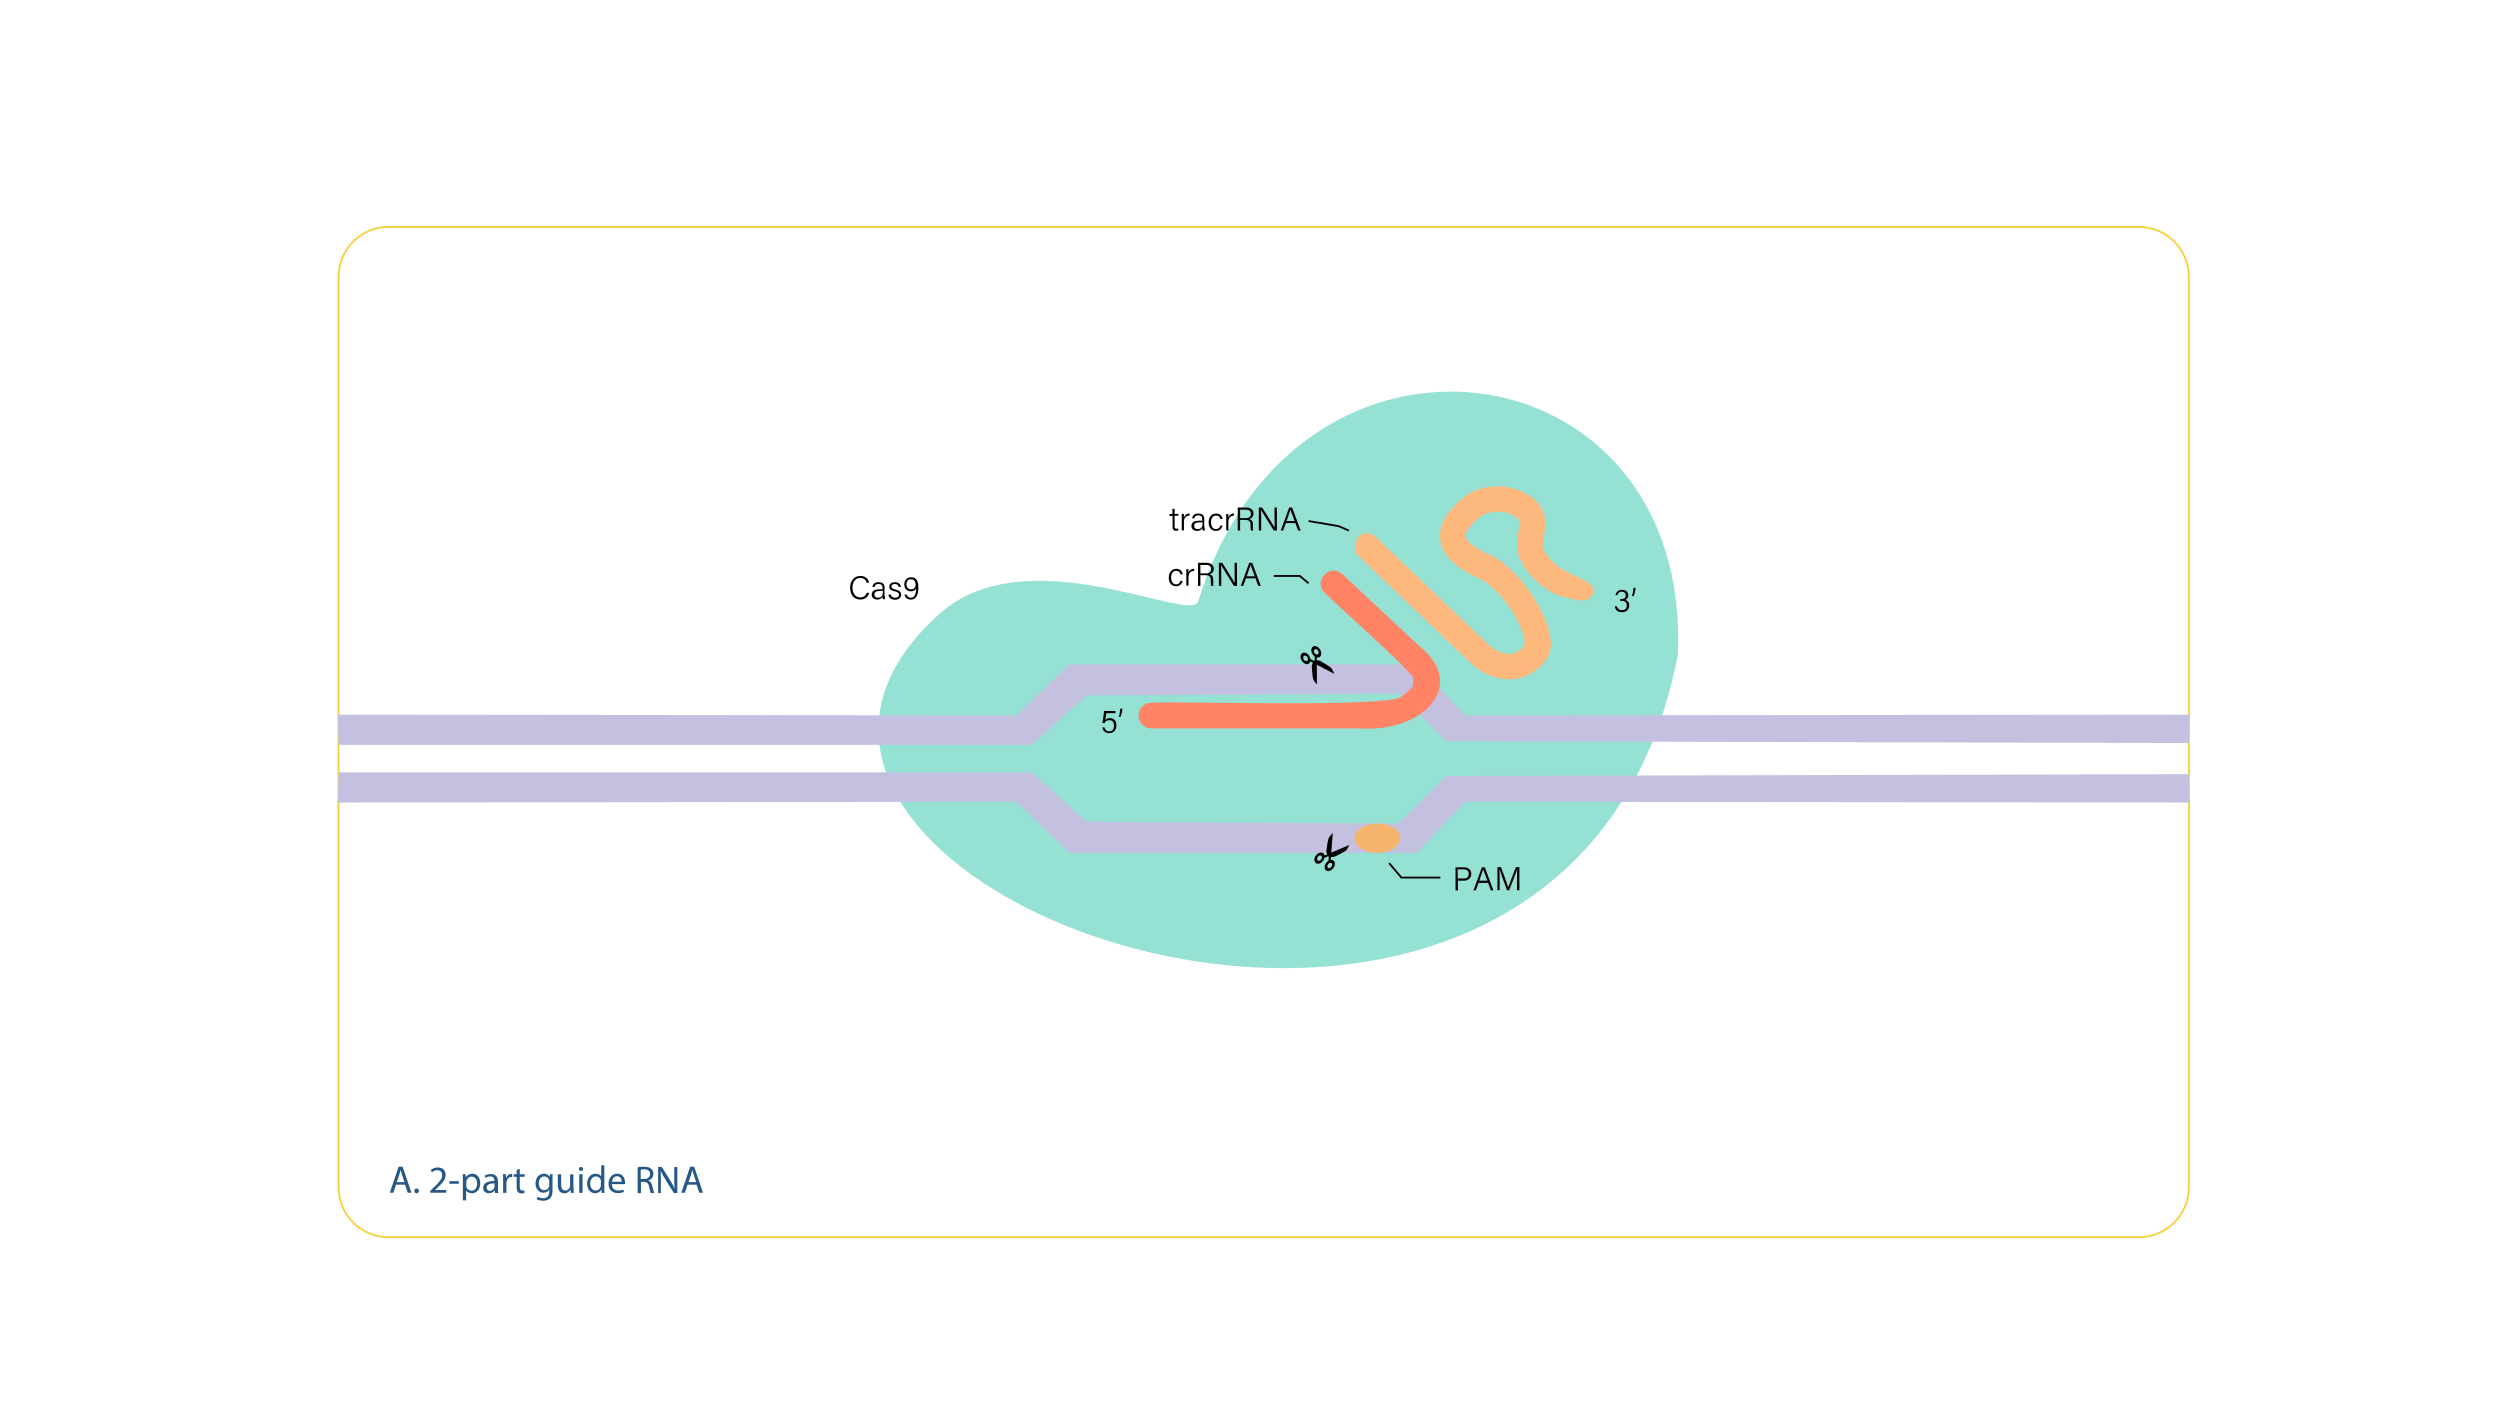 <?xml version="1.0" encoding="utf-8"?>
<!-- Generator: Adobe Illustrator 25.2.1, SVG Export Plug-In . SVG Version: 6.00 Build 0)  -->
<svg version="1.1" xmlns="http://www.w3.org/2000/svg" xmlns:xlink="http://www.w3.org/1999/xlink" x="0px" y="0px"
	 viewBox="0 0 1366 768" style="enable-background:new 0 0 1366 768;" xml:space="preserve">
<style type="text/css">
	.st0{fill:none;stroke:#F4D03F;stroke-miterlimit:10;}
	.st1{fill:#A7E8ED;}
	.st2{fill:#95E1D3;}
	.st3{fill:#C4C1E0;stroke:#C4C1E0;stroke-miterlimit:10;}
	.st4{fill:#F4B46A;}
	.st5{fill:none;}
	.st6{fill:#255887;}
	.st7{fill:#FDB87D;}
	.st8{fill:none;stroke:#000000;stroke-miterlimit:10;}
	.st9{fill:#FF8364;}
</style>
<symbol  id="剪切" viewBox="-27.8 -32 55.5 64">
	<path d="M16.3-9c-2.4,0-4.7-0.8-6.5-2L5.8-6.4c2.9,1.1,6,2.8,7.7,5.1c4,5.3,13.2,18,14,21.5c0.8,3.5-1.2,11.8-1.2,11.8L0,0.6
		L-26.4,32c0,0-2-8.2-1.2-11.8c0.8-3.5,10-16.2,14-21.5c1.8-2.3,4.8-4,7.7-5.1L-9.8-11c-1.9,1.3-4.1,2-6.5,2
		c-6.4,0-11.5-5.1-11.5-11.5c0-6.3,5.1-11.5,11.5-11.5c6.4,0,11.5,5.2,11.5,11.5c0,2.2-0.6,4.2-1.6,5.9l5.2,6.2c0,0,0.4,0.1,1.2,0.2
		c0.7-0.2,1.2-0.2,1.2-0.2l5.2-6.2c-1-1.7-1.6-3.7-1.6-5.9C4.8-26.8,9.9-32,16.3-32c6.4,0,11.5,5.2,11.5,11.5
		C27.8-14.1,22.6-9,16.3-9z M-16.3-26c-3,0-5.5,2.5-5.5,5.5s2.5,5.5,5.5,5.5s5.5-2.5,5.5-5.5S-13.2-26-16.3-26z M16.3-26
		c-3,0-5.5,2.5-5.5,5.5s2.5,5.5,5.5,5.5c3,0,5.5-2.5,5.5-5.5S19.3-26,16.3-26z"/>
</symbol>
<g id="图层_2">
	<path class="st0" d="M1168.7,676H212.3c-15.1,0-27.3-12.2-27.3-27.3V151.3c0-15.1,12.2-27.3,27.3-27.3h956.4
		c15.1,0,27.3,12.2,27.3,27.3v497.4C1196,663.8,1183.8,676,1168.7,676z"/>
</g>
<g id="图层_1">
	<path class="st1" d="M854.9,389.4"/>
	<path class="st2" d="M916.5,359.1C855,672,347.1,484.9,513.2,335.5c47.8-43,137.7,5.6,141.5-6.9c52.8-172.2,270.9-140.9,262,30.5"
		/>
</g>
<g id="图层_3">
	<polygon class="st3" points="1195.5,405.5 790.5,404.5 764.5,378.5 593.5,379.5 563.5,406.5 185.5,406.5 185,391 555.6,391.4 
		584.5,363.5 774.1,363.5 800.2,391.4 1196,391 	"/>
	<g>
		<g>
			<path d="M609.5,389.7h-5c-0.1,1.1-0.4,3.1-0.6,3.8c0.5-0.6,1.3-1.1,2.6-1.1c2.1,0,3.5,1.4,3.5,3.9c0,2.3-1.2,4.3-3.9,4.3
				c-2,0-3.5-1.2-3.8-3.1h1.2c0.3,1.2,1.1,2.1,2.6,2.1c1.8,0,2.6-1.2,2.6-3.2c0-1.6-0.7-2.9-2.5-2.9c-1.6,0-2.2,0.6-2.7,1.7
				l-1.2-0.3c0.4-1.6,0.8-4.9,1-6.4h6.2L609.5,389.7z"/>
			<path d="M611.3,391.7c0.5-1.5,0.8-3.5,0.8-4.5h1.2c-0.1,1.4-0.6,3.5-1,4.5H611.3z"/>
		</g>
	</g>
</g>
<g id="图层_3_x5F_复制">
	<polygon class="st3" points="1195.5,423.5 790.5,424.5 764.5,450.5 593.5,449.5 563.5,422.5 185.5,422.5 185,438 555.6,437.6 
		584.5,465.5 774.1,465.5 800.2,437.6 1196,438 	"/>
</g>
<g id="图层_5">
	<ellipse class="st4" cx="752.5" cy="458" rx="12.5" ry="8"/>
	<line class="st5" x1="782" y1="313" x2="855" y2="311"/>
	<g>
		<g>
			<path d="M646.2,317.4c-0.4,1.6-1.5,2.9-3.6,2.9c-2.4,0-4-1.7-4-4.7c0-2.5,1.4-4.8,4.1-4.8c2.4,0,3.4,1.7,3.5,3H645
				c-0.2-1-0.9-1.9-2.3-1.9c-1.8,0-2.8,1.5-2.8,3.7c0,2.1,1,3.7,2.7,3.7c1.2,0,2-0.6,2.4-1.9H646.2z"/>
			<path d="M648.2,313.5c0-1.4,0-2.1,0-2.5h1.2c0,0.3,0,0.9,0,1.9c0.5-1.3,1.6-2.1,3.1-2.2v1.2c-1.9,0.1-3.1,1.2-3.1,3.5v4.6h-1.2
				V313.5z"/>
			<path d="M655.9,314.4v5.7h-1.3v-12.6h4.7c2.5,0,3.9,1.4,3.9,3.3c0,1.6-0.9,2.6-2.3,3c1.2,0.3,2,1.1,2,3.3v0.5
				c0,0.9-0.1,2,0.2,2.5h-1.3c-0.2-0.5-0.2-1.5-0.2-2.7v-0.3c0-1.9-0.6-2.8-2.9-2.8H655.9z M655.9,313.3h2.9c2.1,0,3-0.8,3-2.3
				c0-1.5-0.9-2.3-2.8-2.3h-3.1V313.3z"/>
			<path d="M666,320.1v-12.6h1.8c1.9,3,6.2,9.7,6.9,11h0c-0.1-1.7-0.1-3.6-0.1-5.7v-5.3h1.3v12.6h-1.7c-1.8-2.8-6.2-9.9-7-11.3h0
				c0.1,1.6,0.1,3.5,0.1,5.8v5.5H666z"/>
			<path d="M680.8,316l-1.5,4.1H678l4.6-12.6h1.6l4.7,12.6h-1.4L686,316H680.8z M685.6,314.9c-1.3-3.5-2-5.3-2.3-6.2h0
				c-0.3,1-1.1,3.2-2.1,6.2H685.6z"/>
		</g>
	</g>
	<g>
		<g>
			<path d="M474.9,324c-0.6,2.1-2.1,3.6-4.8,3.6c-3.7,0-5.6-2.9-5.6-6.4c0-3.4,1.9-6.5,5.6-6.5c2.8,0,4.4,1.6,4.8,3.7h-1.3
				c-0.5-1.5-1.5-2.6-3.6-2.6c-3,0-4.2,2.7-4.2,5.3c0,2.6,1.2,5.3,4.3,5.3c2,0,3-1.1,3.5-2.5H474.9z"/>
			<path d="M483.5,325.6c0,0.8,0.1,1.6,0.1,1.8h-1.2c-0.1-0.2-0.1-0.6-0.2-1.3c-0.3,0.6-1.1,1.5-2.9,1.5c-2.1,0-3-1.4-3-2.7
				c0-2,1.6-2.9,4.3-2.9c0.7,0,1.3,0,1.6,0v-0.9c0-0.9-0.3-2-2.2-2c-1.7,0-1.9,0.9-2.1,1.6h-1.2c0.1-1.1,0.8-2.6,3.3-2.6
				c2.1,0,3.3,0.9,3.3,2.9V325.6z M482.4,322.9c-0.3,0-1.1,0-1.6,0c-1.9,0-3,0.5-3,1.9c0,1.1,0.7,1.8,1.9,1.8c2.4,0,2.7-1.6,2.7-3.4
				V322.9z"/>
			<path d="M486.7,324.9c0.3,1.1,1.1,1.7,2.4,1.7c1.5,0,2.1-0.7,2.1-1.6c0-0.9-0.4-1.4-2.3-1.9c-2.5-0.6-3-1.3-3-2.5
				c0-1.3,0.9-2.5,3.1-2.5c2.2,0,3.1,1.3,3.3,2.6h-1.2c-0.1-0.7-0.7-1.6-2.1-1.6c-1.4,0-1.9,0.7-1.9,1.4c0,0.8,0.4,1.1,2.1,1.6
				c2.6,0.6,3.2,1.5,3.2,2.9c0,1.6-1.3,2.7-3.4,2.7c-2.2,0-3.3-1.1-3.6-2.8H486.7z"/>
			<path d="M495.5,325c0.4,1.1,1.1,1.6,2.3,1.6c2.5,0,2.7-3.5,2.8-5.1c-0.6,1.1-1.6,1.6-3,1.6c-2.1,0-3.5-1.6-3.5-3.8
				c0-2.1,1.4-3.9,3.8-3.9c2.8,0,3.9,2.2,3.9,5.4c0,3-0.6,6.8-4.1,6.8c-2.2,0-3.2-1.3-3.5-2.7H495.5z M495.3,319.3
				c0,1.6,0.9,2.7,2.4,2.7c1.8,0,2.6-1,2.6-2.6c0-0.7-0.3-2.9-2.5-2.9C496,316.5,495.3,317.7,495.3,319.3z"/>
		</g>
	</g>
	<g>
		<g>
			<path d="M795.3,473.9h4.6c2.4,0,4,1.3,4,3.6c0,2.3-1.7,3.7-4.1,3.7h-3.2v5.3h-1.3V473.9z M796.6,480h3.2c1.9,0,2.7-1,2.7-2.5
				c0-1.6-1.1-2.5-2.7-2.5h-3.3V480z"/>
			<path d="M807.9,482.4l-1.5,4.1h-1.3l4.6-12.6h1.6l4.7,12.6h-1.4l-1.5-4.1H807.9z M812.7,481.2c-1.3-3.5-2-5.3-2.3-6.2h0
				c-0.3,1-1.1,3.2-2.1,6.2H812.7z"/>
			<path d="M828.9,480.9c0-2.4,0-4.8,0.1-6.1H829c-0.5,1.8-2.8,7.7-4.4,11.6h-1.2c-1.2-3.1-3.5-9.6-4.1-11.7h0
				c0.1,1.4,0.1,4.3,0.1,6.5v5.2h-1.2v-12.6h1.9c1.6,4.1,3.6,9.5,4,11h0c0.3-1,2.6-7,4.2-11h1.9v12.6h-1.3V480.9z"/>
		</g>
	</g>
</g>
<g id="图层_9">
	
		<use xlink:href="#剪切"  width="55.5" height="64" x="-27.8" y="-32" transform="matrix(-0.172 -0.123 0.171 -0.237 727.291 466.029)" style="overflow:visible;"/>
	
		<use xlink:href="#剪切"  width="55.5" height="64" x="-27.8" y="-32" transform="matrix(0.18 -0.11 0.153 0.25 719.427 363.069)" style="overflow:visible;"/>
</g>
<g id="图层_10">
	<g>
		<g>
			<path class="st6" d="M216.4,647.3l-1.5,4.4H213l4.8-14.2h2.2l4.8,14.2h-2l-1.5-4.4H216.4z M221,645.9l-1.4-4.1
				c-0.3-0.9-0.5-1.8-0.7-2.6h0c-0.2,0.8-0.4,1.7-0.7,2.6l-1.4,4.1H221z"/>
			<path class="st6" d="M226.4,650.7c0-0.8,0.5-1.3,1.3-1.3c0.7,0,1.2,0.5,1.2,1.3c0,0.7-0.5,1.3-1.3,1.3
				C226.9,652,226.4,651.4,226.4,650.7z"/>
			<path class="st6" d="M235.1,651.8v-1.1l1.4-1.4c3.5-3.3,5.1-5.1,5.1-7.2c0-1.4-0.7-2.7-2.7-2.7c-1.2,0-2.3,0.6-2.9,1.2l-0.6-1.3
				c0.9-0.8,2.3-1.4,3.9-1.4c2.9,0,4.2,2,4.2,4c0,2.5-1.8,4.6-4.7,7.3l-1.1,1v0h6.1v1.5H235.1z"/>
			<path class="st6" d="M250.7,645.4v1.4h-5.2v-1.4H250.7z"/>
			<path class="st6" d="M252.9,644.9c0-1.3,0-2.3-0.1-3.3h1.6l0.1,1.7h0c0.7-1.2,2-2,3.6-2c2.5,0,4.3,2.1,4.3,5.2
				c0,3.7-2.2,5.5-4.6,5.5c-1.4,0-2.5-0.6-3.1-1.6h0v5.5h-1.8V644.9z M254.7,647.6c0,0.3,0,0.5,0.1,0.8c0.3,1.3,1.5,2.2,2.8,2.2
				c2,0,3.1-1.6,3.1-3.9c0-2-1.1-3.8-3-3.8c-1.3,0-2.4,0.9-2.8,2.3c-0.1,0.2-0.1,0.5-0.1,0.8V647.6z"/>
			<path class="st6" d="M270.5,651.8l-0.2-1.3h-0.1c-0.6,0.8-1.7,1.5-3.1,1.5c-2.1,0-3.1-1.5-3.1-2.9c0-2.5,2.2-3.8,6.1-3.8v-0.2
				c0-0.8-0.2-2.4-2.3-2.3c-0.9,0-1.9,0.3-2.6,0.8l-0.4-1.2c0.8-0.5,2.1-0.9,3.4-0.9c3.1,0,3.9,2.1,3.9,4.2v3.8c0,0.9,0,1.7,0.2,2.4
				H270.5z M270.2,646.6c-2,0-4.3,0.3-4.3,2.3c0,1.2,0.8,1.8,1.7,1.8c1.3,0,2.2-0.8,2.5-1.7c0.1-0.2,0.1-0.4,0.1-0.6V646.6z"/>
			<path class="st6" d="M274.9,644.8c0-1.2,0-2.2-0.1-3.2h1.6l0.1,2h0.1c0.5-1.4,1.6-2.2,2.8-2.2c0.2,0,0.3,0,0.5,0.1v1.7
				c-0.2,0-0.4-0.1-0.6-0.1c-1.3,0-2.2,1-2.5,2.4c0,0.3-0.1,0.6-0.1,0.9v5.4h-1.8V644.8z"/>
			<path class="st6" d="M284,638.7v2.9h2.7v1.4H284v5.5c0,1.3,0.4,2,1.4,2c0.5,0,0.8-0.1,1.1-0.1l0.1,1.4c-0.4,0.1-0.9,0.3-1.6,0.3
				c-0.8,0-1.6-0.3-2-0.8c-0.5-0.6-0.7-1.5-0.7-2.6V643h-1.6v-1.4h1.6v-2.4L284,638.7z"/>
			<path class="st6" d="M302,641.6c-0.1,0.7-0.1,1.5-0.1,2.8v5.9c0,2.4-0.5,3.8-1.5,4.6c-1,0.9-2.4,1.2-3.7,1.2
				c-1.2,0-2.6-0.3-3.4-0.8l0.5-1.4c0.7,0.4,1.7,0.8,3,0.8c1.9,0,3.3-1,3.3-3.6V650h0c-0.6,1-1.7,1.7-3.2,1.7c-2.5,0-4.3-2.2-4.3-5
				c0-3.4,2.2-5.4,4.6-5.4c1.8,0,2.7,0.9,3.2,1.8h0l0.1-1.5H302z M300.1,645.6c0-0.3,0-0.6-0.1-0.8c-0.3-1.1-1.2-2-2.6-2
				c-1.8,0-3,1.5-3,3.8c0,2,1,3.7,3,3.7c1.1,0,2.2-0.7,2.6-1.9c0.1-0.3,0.1-0.7,0.1-1V645.6z"/>
			<path class="st6" d="M313.4,649c0,1.1,0,2,0.1,2.8h-1.6l-0.1-1.7h-0.1c-0.5,0.8-1.5,1.9-3.4,1.9c-1.6,0-3.5-0.9-3.5-4.5v-5.9h1.8
				v5.6c0,1.9,0.6,3.3,2.3,3.3c1.2,0,2.1-0.9,2.4-1.7c0.1-0.3,0.2-0.6,0.2-0.9v-6.2h1.8V649z"/>
			<path class="st6" d="M318.6,638.7c0,0.6-0.4,1.1-1.2,1.1c-0.7,0-1.1-0.5-1.1-1.1c0-0.6,0.5-1.1,1.1-1.1
				C318.1,637.6,318.6,638.1,318.6,638.7z M316.5,651.8v-10.2h1.8v10.2H316.5z"/>
			<path class="st6" d="M330.2,636.9v12.3c0,0.9,0,1.9,0.1,2.6h-1.6l-0.1-1.8h0c-0.6,1.1-1.8,2-3.4,2c-2.5,0-4.4-2.1-4.4-5.2
				c0-3.4,2.1-5.5,4.6-5.5c1.6,0,2.6,0.7,3.1,1.5h0v-6.1H330.2z M328.4,645.7c0-0.2,0-0.5-0.1-0.8c-0.3-1.2-1.3-2.1-2.7-2.1
				c-1.9,0-3.1,1.7-3.1,3.9c0,2.1,1,3.8,3,3.8c1.2,0,2.4-0.8,2.7-2.2c0.1-0.2,0.1-0.5,0.1-0.8V645.7z"/>
			<path class="st6" d="M334.3,647c0,2.5,1.6,3.5,3.5,3.5c1.3,0,2.1-0.2,2.8-0.5l0.3,1.3c-0.6,0.3-1.8,0.6-3.4,0.6
				c-3.1,0-5-2.1-5-5.1c0-3.1,1.8-5.5,4.8-5.5c3.3,0,4.2,2.9,4.2,4.8c0,0.4,0,0.7-0.1,0.9H334.3z M339.7,645.7c0-1.2-0.5-3-2.5-3
				c-1.9,0-2.7,1.7-2.8,3H339.7z"/>
			<path class="st6" d="M348.3,637.8c0.9-0.2,2.3-0.3,3.5-0.3c1.9,0,3.2,0.4,4.1,1.2c0.7,0.6,1.1,1.6,1.1,2.7c0,1.9-1.2,3.1-2.7,3.6
				v0.1c1.1,0.4,1.7,1.4,2.1,2.9c0.5,2,0.8,3.3,1.1,3.9h-1.9c-0.2-0.4-0.5-1.6-0.9-3.4c-0.4-1.9-1.2-2.7-2.8-2.7h-1.7v6.1h-1.8
				V637.8z M350.1,644.2h1.9c2,0,3.2-1.1,3.2-2.7c0-1.8-1.3-2.6-3.3-2.6c-0.9,0-1.5,0.1-1.8,0.2V644.2z"/>
			<path class="st6" d="M359.6,651.8v-14.2h2l4.5,7.2c1,1.7,1.9,3.1,2.5,4.6l0,0c-0.2-1.9-0.2-3.6-0.2-5.8v-5.9h1.7v14.2h-1.9
				l-4.5-7.2c-1-1.6-1.9-3.2-2.6-4.7l-0.1,0c0.1,1.8,0.1,3.5,0.1,5.8v6.1H359.6z"/>
			<path class="st6" d="M375.7,647.3l-1.5,4.4h-1.9l4.8-14.2h2.2l4.8,14.2h-2l-1.5-4.4H375.7z M380.4,645.9l-1.4-4.1
				c-0.3-0.9-0.5-1.8-0.7-2.6h0c-0.2,0.8-0.4,1.7-0.7,2.6l-1.4,4.1H380.4z"/>
		</g>
	</g>
</g>
<g id="图层_6">
	<path class="st5" d="M855,311"/>
	<path class="st7" d="M856.6,312.6c-5.9-2.4-11.1-8.3-12.9-11.6c-0.5-0.9-0.8-1.9-0.8-3c0-1.9,0.3-3.7,0.7-5.6
		c0.8-4.2,1.8-9.3-1.6-15.1c-6.9-11.5-26.1-15.2-39.5-7.5l-0.4,0.2l-0.4,0.3c-4,3.1-16.3,12.4-14.8,24.5c1,8.5,8.3,15.6,22.2,21.7
		c0.2,0.1,0.4,0.2,0.6,0.3c10.3,5.8,21.1,22.1,23.3,32.1c0.6,2.5-0.5,5.2-2.7,6.6c-0.7,0.5-1.6,0.9-2.5,1.3
		c-3.8,1.5-9.6-0.2-14.2-4.2l-62.2-59.5c-2.6-2.4-6.6-2.4-9.1,0.2l-0.1,0.1l0.7-0.7c-2.5,2.6-3.7,8.1-1.1,10.6l62.3,59.5l0.2,0.2
		c6.1,5.4,13.6,8.2,20.5,8.2c2.9,0,5.6-0.5,8.2-1.5c7.2-2.9,14.4-9.4,14.4-17.5c0-15.3-16.3-40-31.7-48.2l-0.5-0.2
		c-12.8-5.5-14.3-9.7-14.4-10.8c-0.1-0.9,0.2-4.4,8.5-11c0.4-0.3,0.7-0.5,1.1-0.7c3.3-1.6,7.4-2.1,11.5-1.4c3.7,0.7,6.9,2.4,8.1,4.4
		c0.6,0.9,0.5,1.7-0.1,5.2c-0.6,2.9-1.3,6.5-0.8,10.9c0.8,8.2,10.5,19.5,20.9,24.3c0.3,0.1,0.6,0.3,0.9,0.4
		c15.1,4.6,17.1,3.6,19.7-1.1c0,0,0-0.1,0.1-0.1l0,0c0.2-1,0.1-2-0.4-2.9c-0.8-1.6-2.2-2.9-4-3.5L856.6,312.6z"/>
</g>
<g id="图层_8">
	<g>
		<g>
			<path d="M882.7,325.3c0.2-1.5,1.2-3,3.6-3c2.4,0,3.4,1.5,3.4,3c0,1.5-0.9,2.2-1.6,2.5v0c1.2,0.4,2.1,1.3,2.1,3
				c0,1.9-1.2,3.7-4,3.7c-2.6,0-3.7-1.6-3.9-3.2h1.2c0.3,1.1,1.1,2.1,2.8,2.1c1.9,0,2.6-1.3,2.6-2.6c0-1.7-1.1-2.5-2.8-2.5h-0.8v-1
				h0.6c1.7,0,2.4-0.7,2.4-2c0-1.2-0.8-2-2.2-2c-1.5,0-2.1,0.8-2.4,1.9H882.7z"/>
			<path d="M891.7,325.7c0.5-1.5,0.8-3.5,0.8-4.5h1.2c-0.1,1.4-0.6,3.5-1,4.5H891.7z"/>
		</g>
	</g>
	<g>
		<g>
			<path d="M639,280.8h1.6v-2.8h1.2v2.8h2.1v1h-2.1v5.6c0,1,0.2,1.5,1.1,1.5c0.2,0,0.6,0,0.9-0.1v1c-0.3,0.1-0.8,0.2-1.2,0.2
				c-1.3,0-1.9-0.6-1.9-2.1v-6H639V280.8z"/>
			<path d="M645.7,283.3c0-1.4,0-2.1,0-2.5h1.2c0,0.3,0,0.9,0,1.9c0.5-1.3,1.6-2.1,3.1-2.2v1.2c-1.9,0.1-3.1,1.2-3.1,3.5v4.6h-1.2
				V283.3z"/>
			<path d="M658.2,288.1c0,0.8,0.1,1.6,0.1,1.8h-1.2c-0.1-0.2-0.1-0.6-0.2-1.3c-0.3,0.6-1.1,1.5-2.9,1.5c-2.1,0-3-1.4-3-2.7
				c0-2,1.6-2.9,4.3-2.9c0.7,0,1.3,0,1.6,0v-0.9c0-0.9-0.3-2-2.2-2c-1.7,0-2,0.9-2.1,1.6h-1.2c0.1-1.1,0.8-2.6,3.3-2.6
				c2.1,0,3.3,0.9,3.3,2.9V288.1z M657.1,285.4c-0.3,0-1.1,0-1.6,0c-1.9,0-3,0.5-3,1.9c0,1.1,0.7,1.8,1.9,1.8c2.4,0,2.7-1.6,2.7-3.4
				V285.4z"/>
			<path d="M668,287.2c-0.4,1.6-1.5,2.9-3.6,2.9c-2.4,0-4-1.7-4-4.7c0-2.5,1.4-4.8,4.1-4.8c2.4,0,3.4,1.7,3.5,3h-1.2
				c-0.2-1-0.9-1.9-2.3-1.9c-1.8,0-2.8,1.5-2.8,3.7c0,2.1,1,3.7,2.7,3.7c1.2,0,2-0.6,2.4-1.9H668z"/>
			<path d="M670,283.3c0-1.4,0-2.1,0-2.5h1.2c0,0.3,0,0.9,0,1.9c0.5-1.3,1.6-2.1,3.1-2.2v1.2c-1.9,0.1-3.1,1.2-3.1,3.5v4.6H670
				V283.3z"/>
			<path d="M677.6,284.2v5.7h-1.3v-12.6h4.7c2.5,0,3.9,1.4,3.9,3.3c0,1.6-0.9,2.6-2.3,3c1.2,0.3,2,1.1,2,3.3v0.5
				c0,0.9-0.1,2,0.2,2.5h-1.3c-0.2-0.5-0.2-1.5-0.2-2.7v-0.3c0-1.9-0.6-2.8-2.9-2.8H677.6z M677.6,283.1h2.9c2.1,0,3-0.8,3-2.3
				c0-1.5-0.9-2.3-2.8-2.3h-3.1V283.1z"/>
			<path d="M687.8,289.9v-12.6h1.8c1.9,3,6.2,9.7,6.9,11h0c-0.1-1.7-0.1-3.6-0.1-5.7v-5.3h1.3v12.6H696c-1.8-2.8-6.2-9.9-7-11.3h0
				c0.1,1.6,0.1,3.5,0.1,5.8v5.5H687.8z"/>
			<path d="M702.6,285.8l-1.5,4.1h-1.3l4.6-12.6h1.6l4.7,12.6h-1.4l-1.5-4.1H702.6z M707.4,284.7c-1.3-3.5-2-5.3-2.3-6.2h0
				c-0.3,1-1.1,3.2-2.1,6.2H707.4z"/>
		</g>
	</g>
	<polyline class="st8" points="715,284.7 731.5,287.5 737,289.9 	"/>
	<polyline class="st8" points="696,314.7 710.2,314.7 715,318.7 	"/>
	<polyline class="st8" points="759,471.6 765.7,479.5 787,479.5 	"/>
</g>
<g id="图层_7">
	<path class="st9" d="M772,370c-3.9-6.1-42.4-40.2-48.2-46.1c-6.7-6.1,3-16.5,9.6-10.2c0,0,40.4,37.7,40.4,37.7
		c0.8,0.7,1.5,1.4,2.2,2c25.8,21.2,1.9,46.7-32.4,44.6c0,0-114.5,0-114.5,0c-3.9,0-7-3.1-7-7c0-3.9,3.1-7,7-7
		c14.6-1,125.1,2.7,136-3c2.6-1.5,5-3.9,7-6V370z"/>
</g>
</svg>
